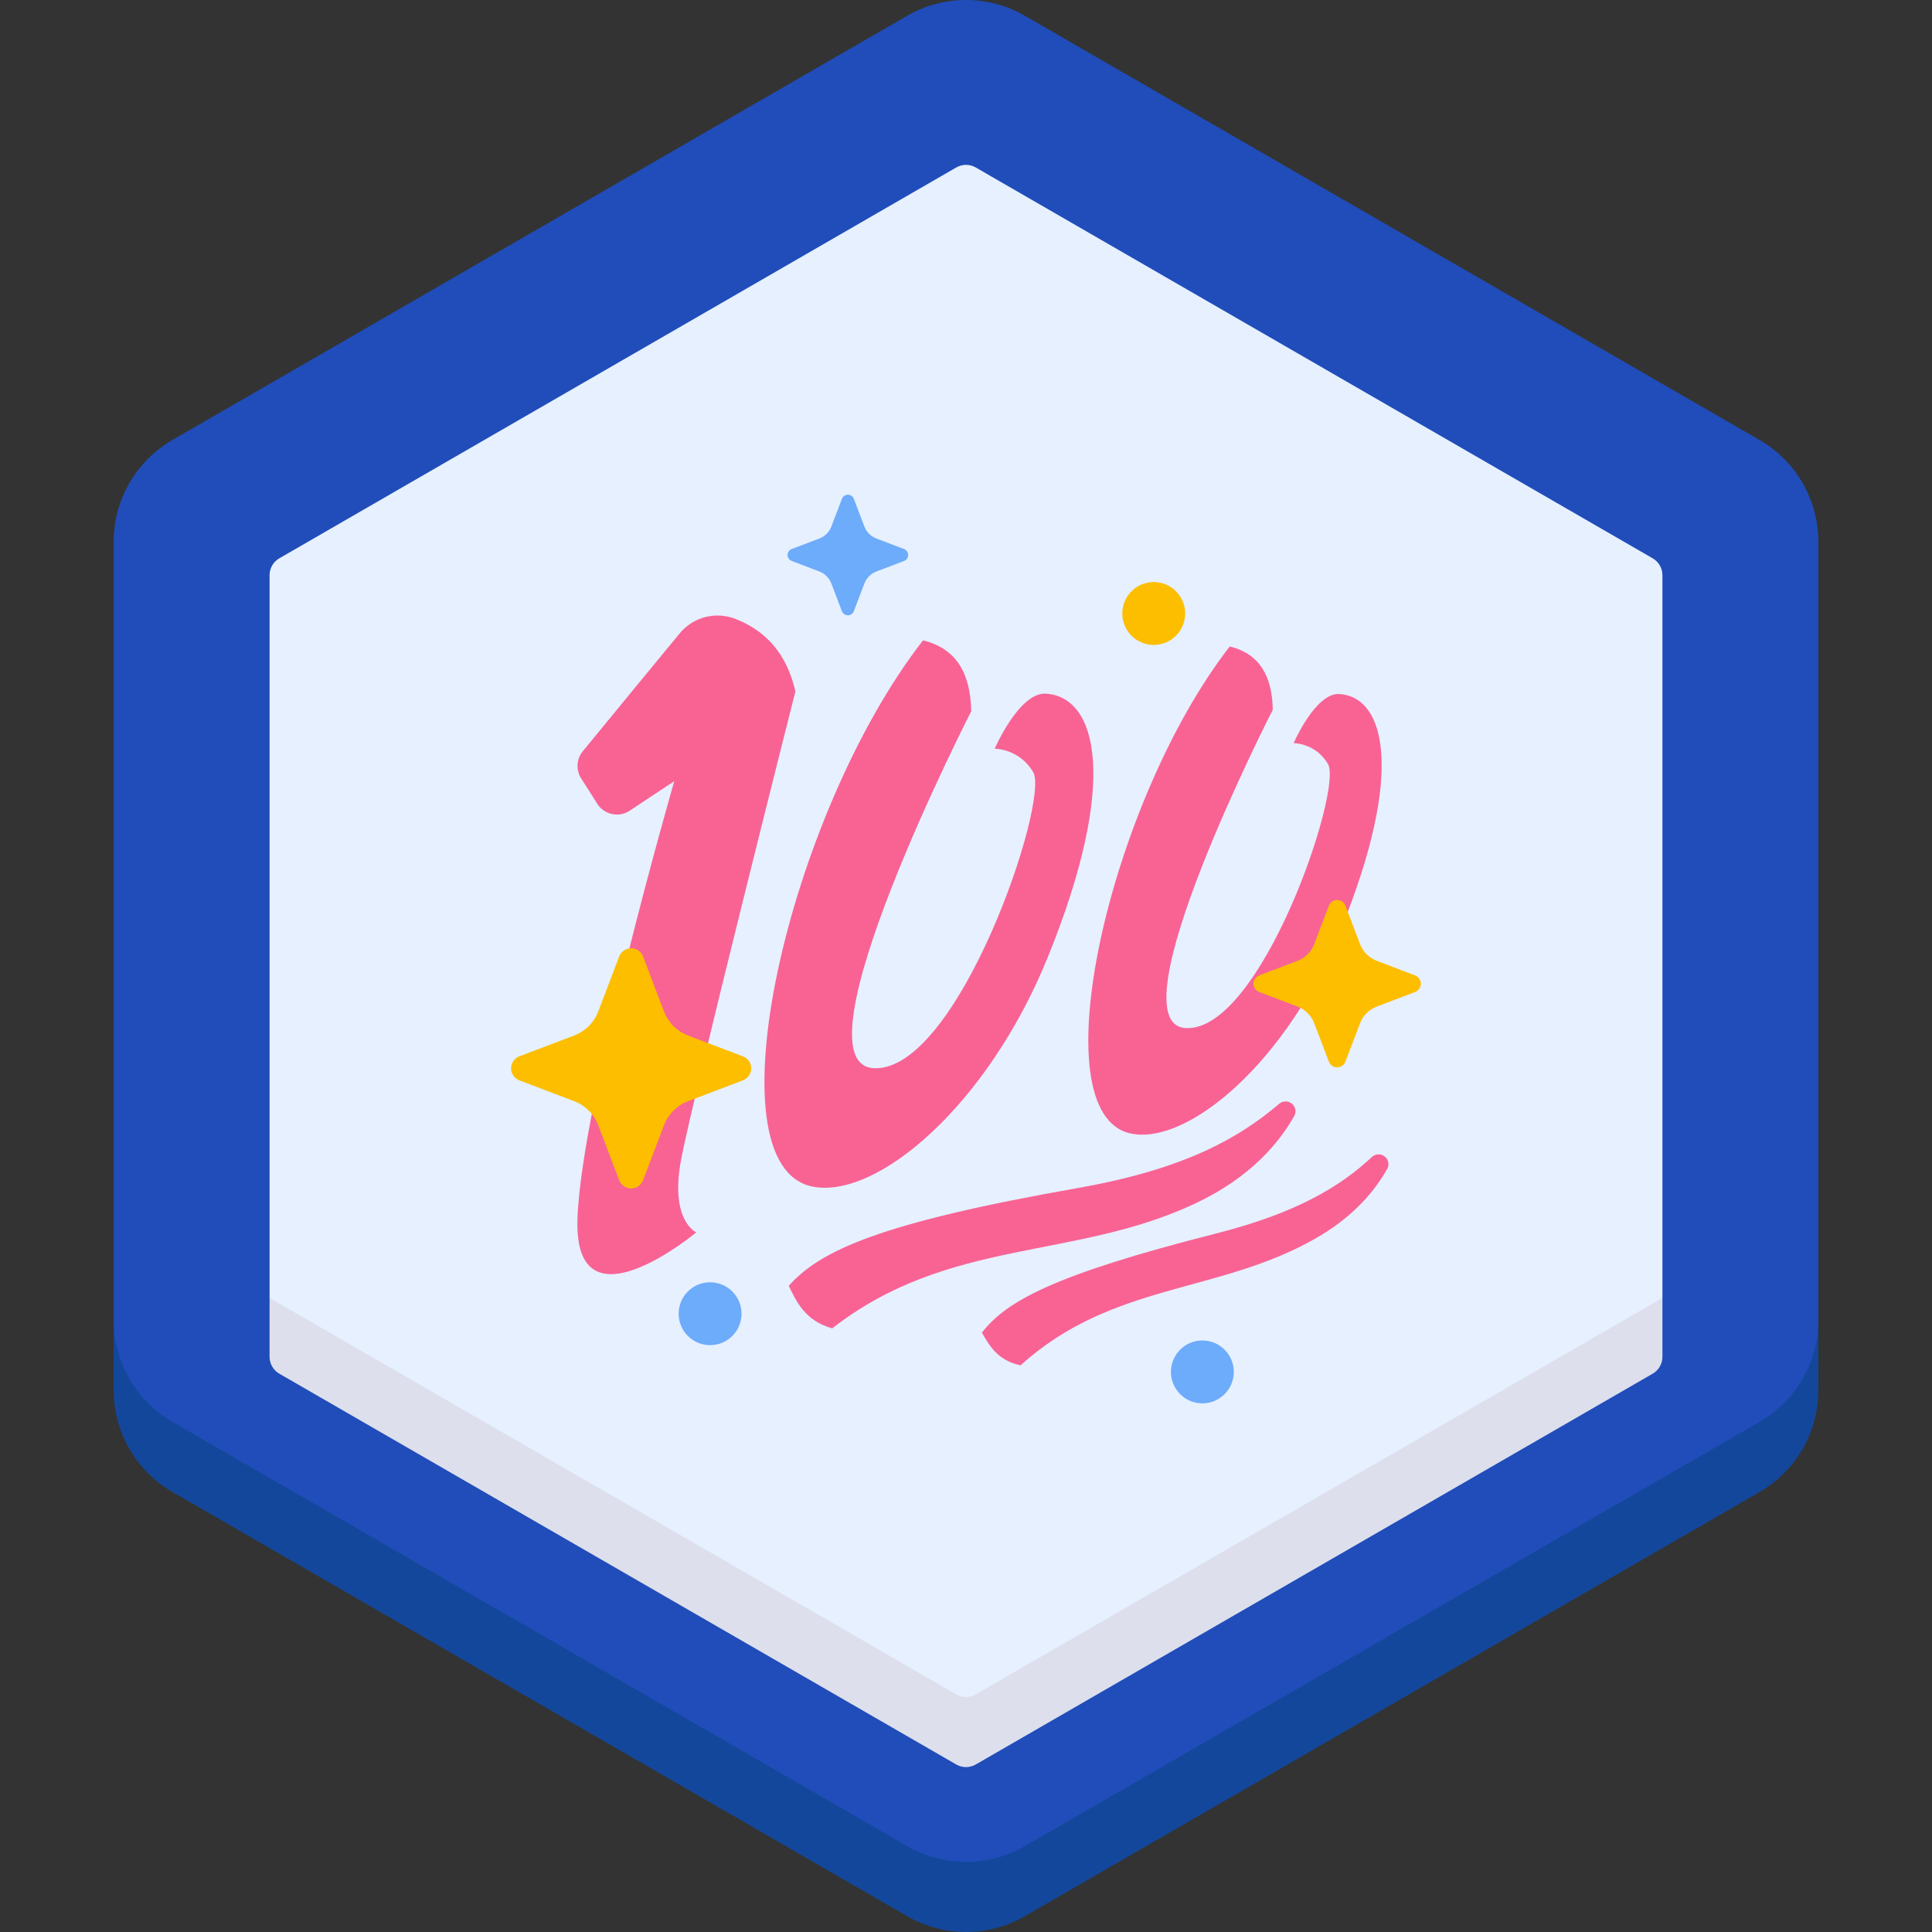 <?xml version="1.0" encoding="UTF-8"?>
<svg id="Layer_1" data-name="Layer 1" xmlns="http://www.w3.org/2000/svg" viewBox="0 0 512 512">
  <rect x="0" y="0" width="512" height="512" fill="#333333" stroke="none"/>
  <defs>
    <style>
      .cls-1 {
        fill: #e6f0ff;
      }

      .cls-2 {
        fill: #13479b;
      }

      .cls-3 {
        fill: #204db9;
      }

      .cls-4, .cls-5 {
        fill: #6dabfb;
      }

      .cls-4, .cls-6, .cls-7 {
        fill-rule: evenodd;
      }

      .cls-8, .cls-6 {
        fill: #fdbe00;
      }

      .cls-7 {
        fill: #f86394;
      }

      .cls-9 {
        fill: #dddfed;
      }
    </style>
  </defs>
  <g>
    <path class="cls-3" d="M481.88,359.42V143.58c0-11.13-5.94-21.42-15.58-26.98L271.58,4.17c-9.64-5.57-21.52-5.57-31.16,0L45.7,116.6c-9.64,5.57-15.58,15.85-15.58,26.98v215.84c0,11.13,5.94,21.42,15.58,26.98l194.72,112.42c9.64,5.57,21.52,5.57,31.16,0l194.72-112.42c9.64-5.57,15.58-15.85,15.58-26.98Z"/>
    <path class="cls-2" d="M466.3,376.82l-194.72,112.42c-9.64,5.57-21.52,5.57-31.16,0L45.7,376.82c-9.64-5.57-15.58-15.85-15.58-26.98v18.58c0,11.13,5.94,21.42,15.58,26.98l194.72,112.42c9.64,5.57,21.52,5.57,31.16,0l194.72-112.42c9.64-5.57,15.58-15.85,15.58-26.98v-18.58c0,11.13-5.94,21.42-15.58,26.98Z"/>
    <path class="cls-1" d="M440.56,343.97V152.43c0-1.84-.98-3.55-2.58-4.47L258.58,44.38c-1.6-.92-3.56-.92-5.16,0L74.02,147.96c-1.6,.92-2.58,2.63-2.58,4.47v191.55l10.79,15.81,173.77,100.33,173.77-100.33,10.79-15.81Z"/>
    <path class="cls-9" d="M71.44,343.97v15.6c0,1.84,.98,3.55,2.58,4.47l179.4,103.57c1.6,.92,3.56,.92,5.16,0l179.4-103.57c1.6-.92,2.58-2.63,2.58-4.47v-15.6l-181.98,105.06c-1.6,.92-3.56,.92-5.16,0l-181.98-105.06Z"/>
  </g>
  <g>
    <path class="cls-7" d="M154.45,199.09c-1.69,2.06-1.86,4.96-.43,7.2l4.27,6.72c.88,1.4,2.29,2.37,3.91,2.72,1.62,.35,3.3,.03,4.68-.89l11.81-7.82s-24.82,86-25.66,116.28,31.49,3.29,31.49,3.29c0,0-6.98-3.04-4.08-18.94,2.9-15.9,30.35-124.43,30.35-124.43-2.25-9.79-7.67-15.97-15.71-19.13-5.28-2.16-11.35-.63-14.97,3.78-7.14,8.64-19.98,24.3-25.65,31.21Z"/>
    <path class="cls-4" d="M223.11,132.2c.33-.87,1.3-1.32,2.18-.99,.46,.17,.82,.53,.99,.99l2.78,7.32c.28,.73,.7,1.39,1.26,1.94,.55,.55,1.21,.98,1.94,1.26l7.32,2.78c.87,.33,1.31,1.31,.98,2.18-.17,.45-.53,.81-.98,.98l-7.32,2.79c-1.47,.56-2.64,1.72-3.2,3.2l-2.78,7.32c-.33,.87-1.31,1.31-2.19,.98-.45-.17-.81-.53-.98-.98l-2.78-7.32c-.56-1.48-1.72-2.64-3.2-3.2l-7.32-2.79c-.87-.33-1.31-1.31-.98-2.18,.17-.45,.53-.81,.98-.98l7.32-2.78c.73-.28,1.39-.7,1.94-1.26,.55-.55,.98-1.21,1.26-1.94,0,0,2.78-7.32,2.78-7.32Z"/>
    <circle class="cls-8" cx="305.75" cy="162.58" r="8.33"/>
    <circle class="cls-5" cx="188.18" cy="348.15" r="8.33"/>
    <circle class="cls-5" cx="318.64" cy="363.57" r="8.33"/>
    <path class="cls-7" d="M244.61,169.7c9.11,2.21,12.6,9.11,12.78,18.78,0,0-47.95,93.74-25.72,94.61,22.24,.87,46.57-70.85,42.14-78.45-3.68-6.29-10.21-6.22-10.21-6.22,0,0,6.51-15.05,13.6-14.59,13.61,.87,19.39,23.2,.53,69.71-16.06,39.6-45.42,64.32-62.39,60.92-27.85-5.57-6.47-98.79,29.27-144.75Zm81.29,1.63c8.12,1.97,11.24,8.13,11.4,16.75,0,0-42.77,83.61-22.94,84.38,19.83,.78,41.54-63.19,37.58-69.97-3.28-5.61-9.11-5.55-9.11-5.55,0,0,5.8-13.42,12.13-13.02,12.14,.78,17.29,20.7,.47,62.17-14.32,35.32-40.5,57.36-55.64,54.33-24.84-4.97-5.77-88.11,26.11-129.1Zm-116.87,169.41c8.4-9.35,24.13-16.67,76.51-25.88,28.48-5.01,42.84-13.32,53.41-22.3,1.08-.97,2.73-.88,3.7,.2,.67,.74,.86,1.8,.48,2.73-3.87,6.99-11.38,16.35-26.23,23.38-32.13,15.19-65.4,9.04-96.35,33.16-7.24-2.01-9.56-7.23-11.52-11.29Zm51.19,12.42c6.4-8.29,19.01-15.35,61.95-26.24,21.83-5.53,33.22-12.7,41.33-20.24,1.03-1.02,2.68-1.01,3.7,.01,.73,.74,.96,1.84,.57,2.81-3.15,5.72-8.79,12.84-19.31,18.81-25.75,14.61-53.76,11.56-77.98,33.51-6.14-1.22-8.4-5.42-10.27-8.66Z"/>
    <path class="cls-6" d="M164.08,253.5c.67-1.75,2.63-2.64,4.38-1.97,.91,.34,1.63,1.06,1.97,1.97l5.53,14.54c1.12,2.94,3.44,5.26,6.38,6.38l14.54,5.52c1.76,.66,2.64,2.62,1.98,4.38-.34,.91-1.07,1.63-1.98,1.98l-14.54,5.53c-2.94,1.12-5.26,3.44-6.38,6.38l-5.53,14.54c-.67,1.75-2.63,2.64-4.38,1.97-.91-.34-1.63-1.06-1.97-1.97l-5.53-14.54c-1.12-2.94-3.44-5.26-6.38-6.38l-14.54-5.53c-1.76-.67-2.63-2.64-1.96-4.4,.35-.9,1.06-1.61,1.96-1.96l14.54-5.52c2.94-1.12,5.26-3.44,6.38-6.38,0,0,5.53-14.54,5.53-14.54Zm188.08-13.47c.46-1.21,1.81-1.83,3.02-1.37,.63,.24,1.13,.74,1.37,1.37l3.87,10.16c.78,2.05,2.39,3.66,4.44,4.44l10.16,3.87c1.21,.46,1.83,1.81,1.37,3.02-.24,.63-.74,1.13-1.37,1.37l-10.16,3.86c-2.05,.78-3.67,2.39-4.44,4.44l-3.87,10.16c-.46,1.21-1.82,1.82-3.03,1.36-.63-.24-1.12-.73-1.36-1.36l-3.87-10.16c-.77-2.05-2.39-3.67-4.44-4.44l-10.16-3.86c-1.21-.47-1.82-1.83-1.35-3.04,.24-.62,.73-1.11,1.35-1.35l10.16-3.87c2.05-.78,3.66-2.39,4.44-4.44l3.87-10.16Z"/>
  </g>
</svg>